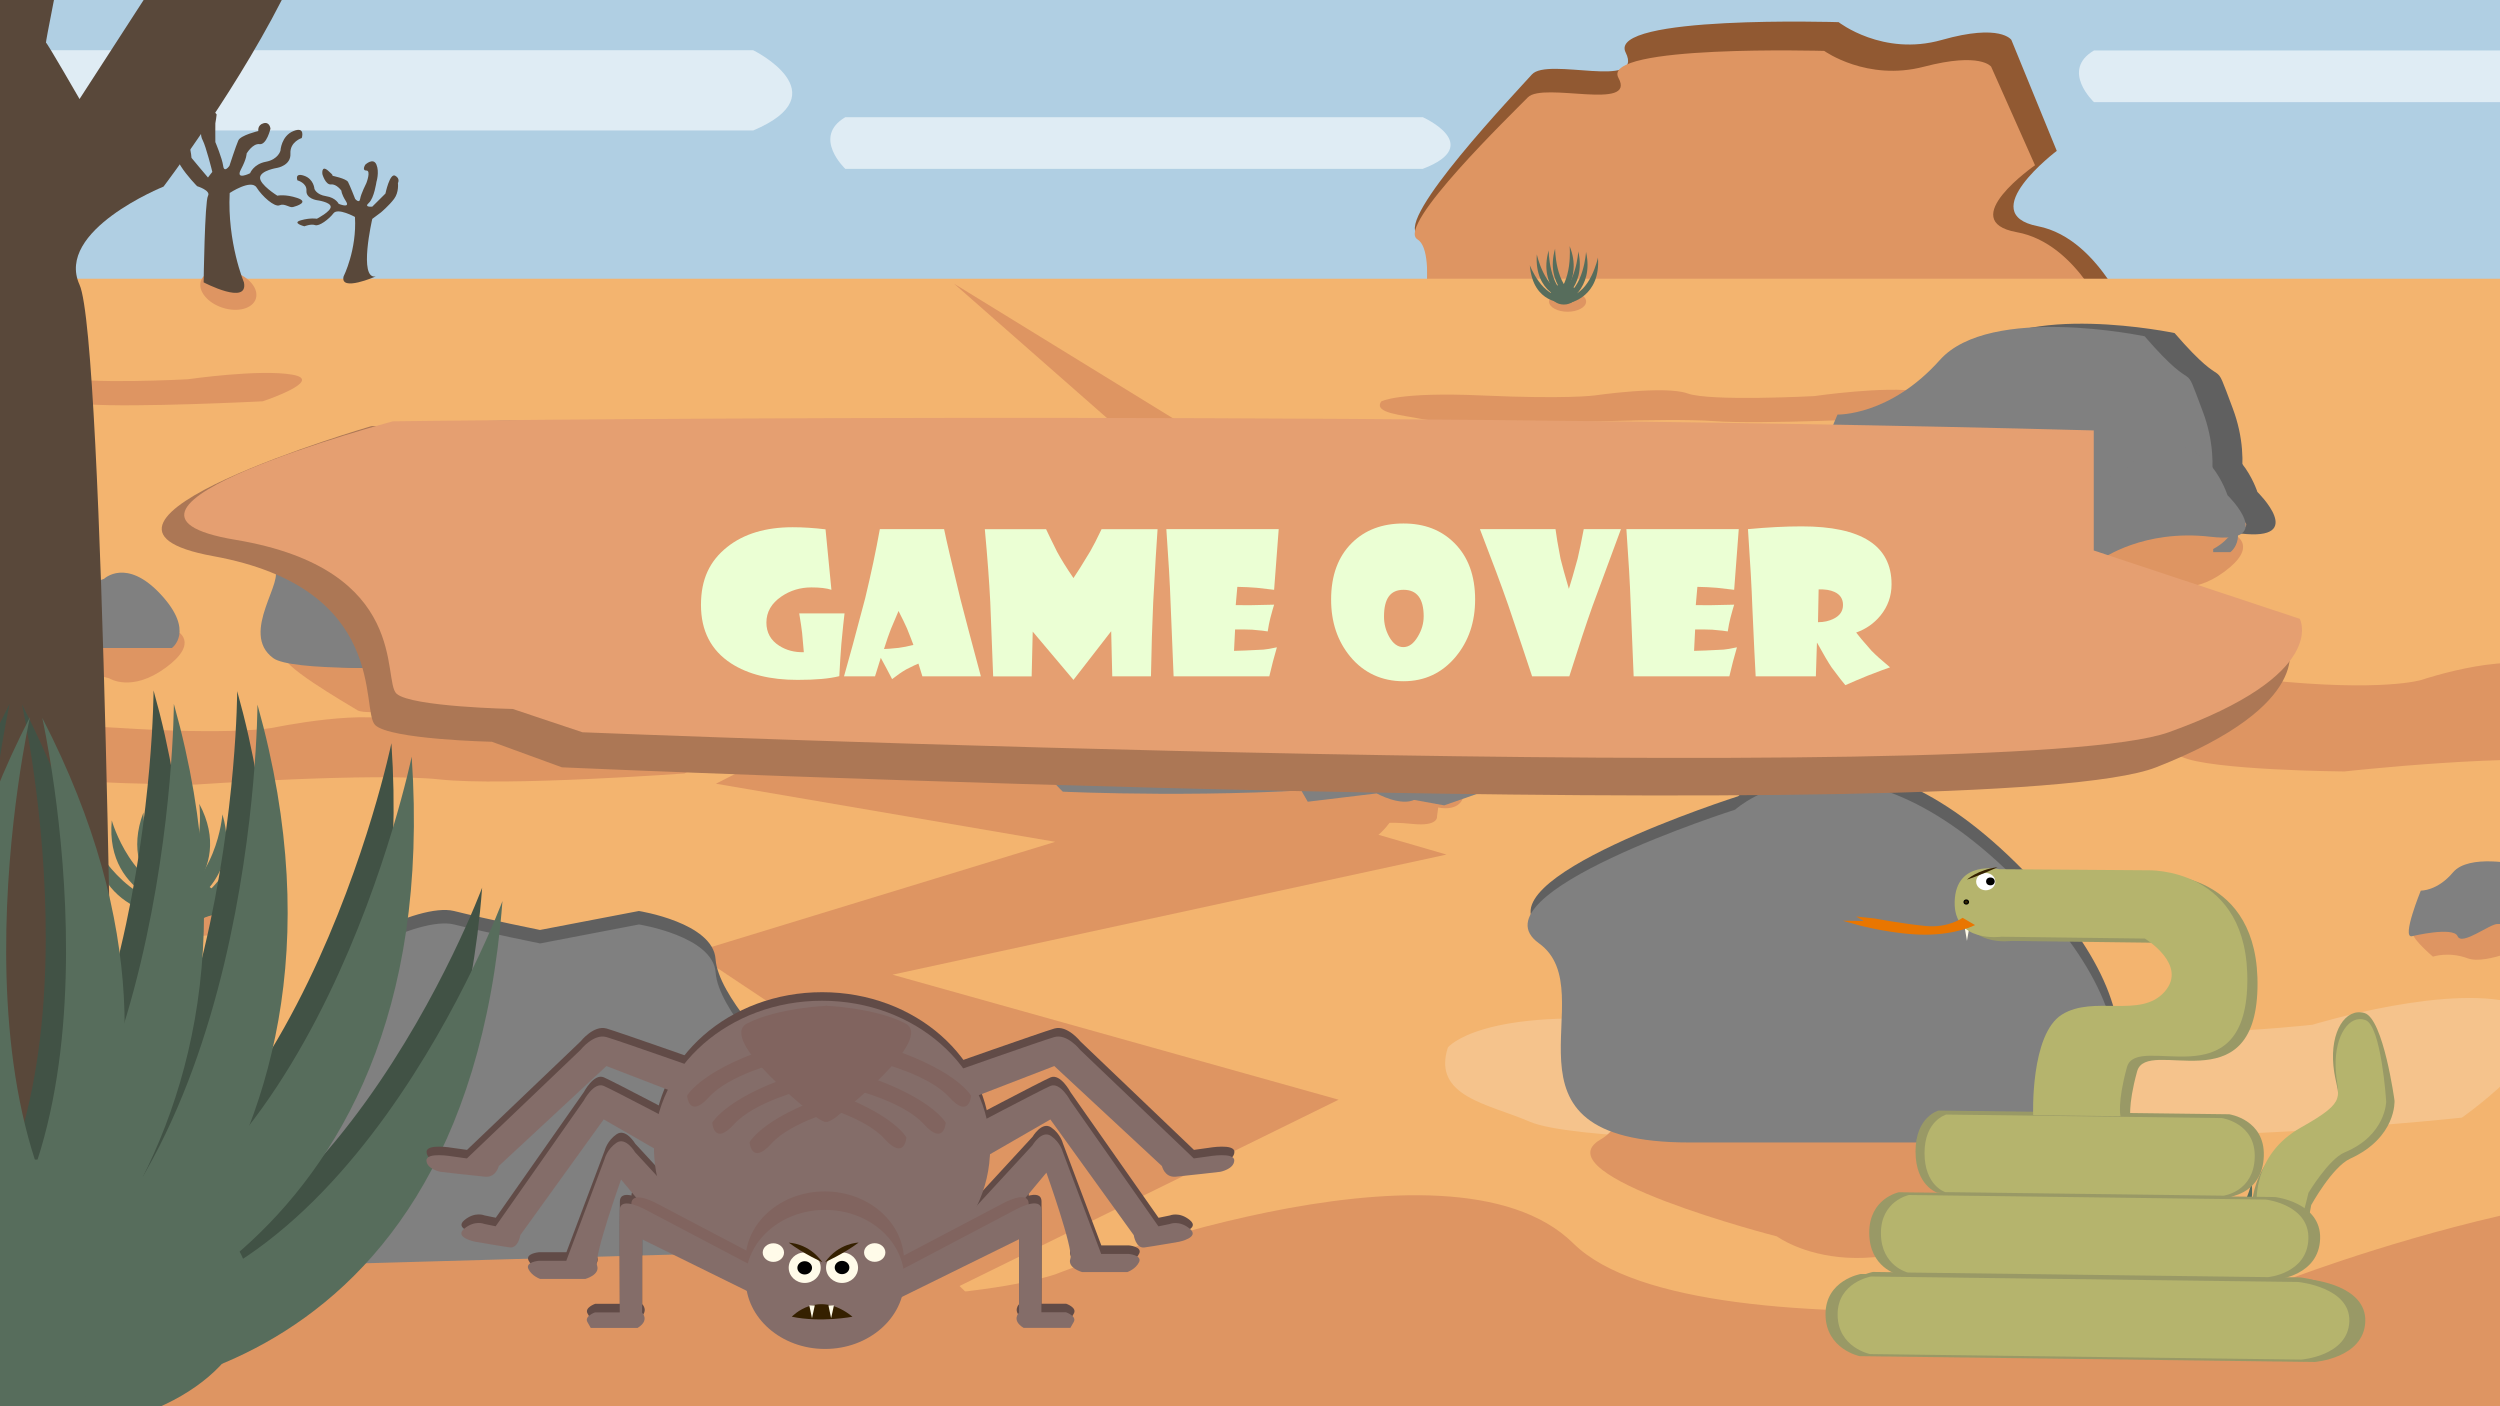 <?xml version="1.0" encoding="UTF-8"?><svg id="Layer_1" xmlns="http://www.w3.org/2000/svg" width="1920" height="1080" viewBox="0 0 1920 1080"><rect x="0" y="0" width="1920" height="1080" fill="#333333" stroke="none"/><defs><style>.cls-1{fill:#614b47;}.cls-1,.cls-2,.cls-3,.cls-4,.cls-5,.cls-6,.cls-7,.cls-8,.cls-9,.cls-10,.cls-11,.cls-12,.cls-13,.cls-14,.cls-15,.cls-16,.cls-17,.cls-18,.cls-19,.cls-20,.cls-21,.cls-22,.cls-23,.cls-24,.cls-25{stroke-width:0px;}.cls-2{fill:#de9562;}.cls-3{fill:#415245;}.cls-4{fill:#e97600;}.cls-5{fill:#606060;}.cls-6{fill:#ebffd4;}.cls-8{fill:#e59f71;}.cls-9{fill:#ac7755;}.cls-10{fill:#fffbe9;}.cls-11{fill:#576d5c;}.cls-12{fill:gray;}.cls-13{fill:#b0cfe3;}.cls-14{fill:#f3b46f;}.cls-15{fill:#fff;}.cls-16{fill:#59483a;}.cls-17{fill:#915932;}.cls-26{fill:#352600;stroke:#000;stroke-miterlimit:10;}.cls-18{fill:#996;}.cls-19{fill:#dfecf4;}.cls-20{fill:#404040;}.cls-21{fill:#846d69;}.cls-22{fill:#352000;}.cls-23{fill:#b5b46d;}.cls-24{fill:#81645f;}.cls-25{fill:#f5c38c;}</style></defs><rect class="cls-13" x="-42.76" y="-9.59" width="1996.45" height="235.04"/><path class="cls-17" d="m1088.77,279.81l550.37-26.81s-24.69-69.63-74.06-79.27c-49.37-9.64,14.52-57.86,14.52-57.86l-34.85-85.19s-8.18-12.86-53.47,0c-45.28,12.86-79.21-13.66-79.21-13.66,0,0-178.09-5.63-163.57,23.31,14.52,28.93-59.81,3.21-72.02,16.88-12.21,13.66-105.15,111.27-87.72,122.74,17.43,11.47,0,99.87,0,99.87Z"/><path class="cls-2" d="m1088.61,272.56l531.81-23.82s-23.85-61.85-71.56-70.42c-47.71-8.57,14.03-51.4,14.03-51.4l-33.68-75.68s-7.91-11.42-51.66,0c-43.75,11.42-76.54-12.14-76.54-12.14,0,0-172.08-5-158.05,20.7,14.03,25.7-57.79,2.86-69.59,14.99-11.8,12.14-101.6,98.85-84.76,109.04,16.84,10.19,0,88.72,0,88.72Z"/><rect class="cls-14" x="-42.76" y="214.06" width="1996.45" height="894.59"/><path class="cls-19" d="m-45.36,38.56h623.8s67.49,33.23,0,61.65H-45.36s-36.39-37.84,0-61.65Z"/><path class="cls-19" d="m649.19,90h443.51s47.99,21.38,0,39.67h-443.51s-25.88-24.35,0-39.67Z"/><path class="cls-19" d="m1608.15,38.77h443.51s47.99,21.38,0,39.67h-443.51s-25.88-24.35,0-39.67Z"/><path class="cls-2" d="m-98.16,1048.37s69.88-114.03,430.62-69.85c360.74,44.18,478.45,0,478.45,0,0,0,301.01-118.88,397.44-23.58,96.43,95.3,540.51,30.88,540.51,30.88,0,0,306.06-120.88,446.41-53.27,140.35,67.61-127.21,309.25-127.21,309.25,0,0-547.18,75.24-747.8,34.49-200.63-40.75-746.04,29.59-746.04,29.59,0,0-410.19-3.98-497.39-52.81-87.2-48.83-209.04-68.86-174.99-204.71Z"/><path class="cls-2" d="m-18.9,568.22s17.57-15.2,108.26-9.31c90.69,5.89,120.28,0,120.28,0,0,0,75.68-15.84,99.92-3.14s135.89,4.12,135.89,4.12c0,0,76.94-16.11,112.23-7.1,35.29,9.01-31.98,41.22-31.98,41.22,0,0-137.56,10.03-188,4.6-50.44-5.43-187.55,3.94-187.55,3.94,0,0-103.12-.53-125.04-7.04-21.92-6.51-52.55-9.18-43.99-27.28Z"/><path class="cls-25" d="m1111.98,804.44s25.12-31.78,154.8-19.46c129.68,12.31,172,0,172,0,0,0,108.21-33.13,142.88-6.57,34.67,26.56,194.31,8.6,194.31,8.6,0,0,110.03-33.68,160.48-14.84,50.46,18.84-45.73,86.17-45.73,86.17,0,0-196.71,20.96-268.83,9.61-72.12-11.35-268.19,8.25-268.19,8.25,0,0-147.46-1.11-178.81-14.72-31.35-13.61-75.15-19.19-62.91-57.04Z"/><path class="cls-2" d="m1631.26,537.15s17.57-24.51,108.26-15.01c90.69,9.5,120.28,0,120.28,0,0,0,75.68-25.55,99.92-5.07,24.24,20.48,135.89,6.64,135.89,6.64,0,0,76.94-25.98,112.23-11.45,35.29,14.53-31.98,66.46-31.98,66.46,0,0-137.56,16.17-188,7.41-50.44-8.76-187.55,6.36-187.55,6.36,0,0-103.12-.86-125.04-11.35-21.92-10.49-52.55-14.8-43.99-44Z"/><path class="cls-2" d="m307.71,797.79s32.23-4.89,33.76-10.76,26.16-1.46,31.68-3.51c5.51-2.06,27.99-8.91,27.99-8.91,0,0,7.48,5.6,5.49,16.75-2,11.15.1,1.8-9.51,16.53,0,0-34.21,16.75-48.87,11.32-14.67-5.43-26.71-1.29-26.71-1.29,0,0-22.1-18.68-13.81-20.13Z"/><path class="cls-12" d="m305.45,802.22s31.81-7.69,35.05,0c3.24,7.69,25.05-9.83,30.87-9.4s29.06,0,29.06,0c0,0,5.31-11.41,0-26.42-5.31-15.01-.46-2.62-14.03-19.28,0,0-37.32-8.35-49.44,6.08-12.12,14.43-24.72,14-24.72,14,0,0-15.03,36.74-6.79,35.03Z"/><path class="cls-2" d="m76.84,484.64h59.08s17.83,8.69-8.58,28.1-43.5,8.18-43.5,8.18c0,0-40.26-9.2-29.84-14.56s-9-21.72,22.85-21.72Z"/><path class="cls-12" d="m72.96,497.65h59.08s17.83-12.72-8.58-41.16c-26.41-28.44-43.5-11.97-43.5-11.97,0,0-40.26,13.47-29.84,21.33s-9,31.81,22.85,31.81Z"/><path class="cls-2" d="m1854.66,714.58s32.23-4.89,33.76-10.76c1.52-5.87,26.16-1.46,31.68-3.51,5.51-2.06,27.99-8.91,27.99-8.91,0,0,7.48,5.6,5.49,16.75-2,11.15.1,1.8-9.51,16.53,0,0-34.21,16.75-48.87,11.32-14.67-5.43-26.71-1.29-26.71-1.29,0,0-22.1-18.68-13.81-20.13Z"/><path class="cls-12" d="m1852.39,719.01s31.81-7.69,35.05,0c3.24,7.69,25.05-9.83,30.87-9.4s29.06,0,29.06,0c0,0,5.31-11.41,0-26.42-5.31-15.01-.46-2.62-14.03-19.28,0,0-37.32-8.35-49.44,6.08-12.12,14.43-24.72,14-24.72,14,0,0-15.03,36.74-6.79,35.03Z"/><path class="cls-2" d="m1657.73,411.04h59.08s17.83,8.69-8.58,28.1-43.5,8.18-43.5,8.18c0,0-40.26-9.2-29.84-14.56s-9-21.72,22.85-21.72Z"/><path class="cls-12" d="m1653.85,424.04h59.08s17.83-12.72-8.58-41.16c-26.41-28.44-43.5-11.97-43.5-11.97,0,0-40.26,13.47-29.84,21.33s-9,31.81,22.85,31.81Z"/><path class="cls-2" d="m1060.77,308.34s12.58-7.54,77.54-4.62c64.96,2.92,86.16,0,86.16,0,0,0,54.21-7.86,71.57-1.56,17.36,6.3,97.33,2.04,97.33,2.04,0,0,55.11-7.99,80.39-3.52s-22.91,20.45-22.91,20.45c0,0-98.53,4.97-134.66,2.28-36.13-2.69-134.34,1.96-134.34,1.96,0,0-73.87-.26-89.57-3.49-15.7-3.23-37.64-4.55-31.51-13.54Z"/><path class="cls-2" d="m-188.36,295.42s12.58-7.54,77.54-4.62c64.96,2.92,86.16,0,86.16,0,0,0,54.21-7.86,71.57-1.56,17.36,6.3,97.33,2.04,97.33,2.04,0,0,55.11-7.99,80.39-3.52,25.27,4.47-22.91,20.45-22.91,20.45,0,0-98.53,4.97-134.66,2.28-36.13-2.69-134.34,1.96-134.34,1.96,0,0-73.87-.26-89.57-3.49s-37.64-4.55-31.51-13.54Z"/><path class="cls-25" d="m1239.32,482.94s14.49-10.92,89.3-6.69c74.81,4.23,99.22,0,99.22,0,0,0,62.42-11.38,82.42-2.26,20,9.12,112.09,2.96,112.09,2.96,0,0,63.47-11.57,92.58-5.1,29.11,6.47-26.38,29.6-26.38,29.6,0,0-113.47,7.2-155.08,3.3s-154.71,2.83-154.71,2.83c0,0-85.06-.38-103.15-5.06s-43.35-6.59-36.29-19.6Z"/><polygon class="cls-2" points="736.92 987.64 1028.05 844.57 685.43 748.56 1110.92 656.31 793.77 564.07 1039.17 406.31 732.68 217.86 942.47 402.17 549.81 601.89 810.41 646.52 532.78 731.43 754.67 879.06 556.69 998.56 765.38 1145.41 897.37 1145.41 736.92 987.64"/><path class="cls-25" d="m246.96,395.48s14.49-15.71,89.3-9.62c74.81,6.09,99.22,0,99.22,0,0,0,62.42-16.38,82.42-3.25,20,13.13,112.09,4.25,112.09,4.25,0,0,63.47-16.65,92.58-7.34,29.11,9.32-26.38,42.61-26.38,42.61,0,0-113.47,10.37-155.08,4.75-41.61-5.61-154.71,4.08-154.71,4.08,0,0-85.06-.55-103.15-7.28-18.08-6.73-43.35-9.49-36.29-28.21Z"/><path class="cls-16" d="m263.87,212.3s10.25-20.29,8.74-45.69c0,0-13.16-7.26-16.5-2.81-3.34,4.45-11.01,10.23-14.1,9.09s-8.25.91-8.25.91c0,0-10.05-2.57-2.6-4.64s12.22-1.16,12.22-1.16c0,0,10.92-5.64,10.6-9.29s-10.64-4.96-10.64-4.96c0,0-8.41-1.24-7.98-7.27s-6.94-7.96-6.94-7.96c0,0-2.42-6.08,5.08-3.57s7.98,10.05,7.98,10.05c0,0,1.34,4.48,8.92,5.66,7.58,1.17,9.7,5.87,9.7,5.87,0,0,9.27,3.88,5.59-1.96s-3.46-8.09-3.46-8.09c0,0-3.67-5.31-7.98-4.83s-6.65-7.89-6.65-7.89c0,0-.98-7.21,4.26-2.79,5.24,4.42,3.19,3.98,3.19,3.98,0,0,10.81,2.14,12.24,4.78s5.47,13.01,5.47,13.01c0,0,3.23,3.9,3.84,0,.61-3.9,4.79-12.15,4.79-12.15,0,0,3.74-9.65,0-9.63s-.8-4.53-.8-4.53c0,0,6.11-5.72,8.52,0,2.41,5.72,0,13.29,0,13.29,0,0-1.75,12.52-5.85,16.12-4.11,3.6,2.66,2.85,2.66,2.85l10.11-10.05s3.32-15.97,7.45-13.71,2.13,5.65,2.13,5.65c0,0,.94,6.98-2.93,12.15s-10.11,10.4-10.11,10.4l-6.65,4.97s-10.81,46.71,2.66,44.21c0,0-27.61,12.1-24.71,0Z"/><ellipse class="cls-2" cx="1682.94" cy="967.06" rx="28.29" ry="13.71"/><path class="cls-11" d="m1678.94,964.36s-47.13-8.1-42.97-60.56c0,0,11.31,47.28,44.45,51.85l-1.48,8.71Z"/><path class="cls-11" d="m1677.58,968.7s-47.63,2.15-52.27-50.26c0,0,18.97,44,52.27,41.39v8.87Z"/><path class="cls-11" d="m1681.67,969.7s-43.65-21.76-27.6-71.18c0,0,.08,48.99,31.02,63.21l-3.42,7.98Z"/><path class="cls-11" d="m1686.5,968.77s47.12-8.24,42.83-60.69c0,0-11.2,47.31-44.33,51.98l1.5,8.71Z"/><path class="cls-11" d="m1679.02,969.19s44.93-18.09,32.09-68.71c0,0-3.22,48.86-34.99,60.47l2.9,8.24Z"/><path class="cls-11" d="m1667.22,968.47s44.93-18.09,32.09-68.71c0,0-3.22,48.86-34.99,60.47l2.9,8.24Z"/><path class="cls-11" d="m1666.56,967.32s40.9-27.81,19.5-74.56c0,0,5.35,48.62-23.78,67.13l4.28,7.42Z"/><path class="cls-11" d="m1691.49,967.31s-43.65-21.76-27.6-71.18c0,0,.08,48.99,31.02,63.21l-3.42,7.98Z"/><ellipse class="cls-11" cx="1677.26" cy="957.37" rx="19.92" ry="13.76"/><ellipse class="cls-2" cx="1203.91" cy="231.57" rx="14.23" ry="7.85"/><path class="cls-11" d="m1201.89,230.02s-23.7-4.64-21.61-34.69c0,0,5.69,27.08,22.35,29.7l-.74,4.99Z"/><path class="cls-11" d="m1201.21,232.51s-23.95,1.23-26.29-28.79c0,0,9.54,25.2,26.29,23.7v5.08Z"/><path class="cls-11" d="m1203.27,233.08s-21.95-12.46-13.88-40.77c0,0,.04,28.06,15.6,36.2l-1.72,4.57Z"/><path class="cls-11" d="m1205.7,232.55s23.69-4.72,21.54-34.76c0,0-5.63,27.1-22.29,29.77l.75,4.99Z"/><path class="cls-11" d="m1201.93,232.79s22.6-10.36,16.14-39.35c0,0-1.62,27.98-17.6,34.64l1.46,4.72Z"/><path class="cls-11" d="m1196,232.38s22.6-10.36,16.14-39.35c0,0-1.62,27.98-17.6,34.64l1.46,4.72Z"/><path class="cls-11" d="m1195.67,231.72s20.57-15.93,9.81-42.7c0,0,2.69,27.84-11.96,38.45l2.15,4.25Z"/><path class="cls-11" d="m1208.2,231.71s-21.95-12.46-13.88-40.77c0,0,.04,28.06,15.6,36.2l-1.72,4.57Z"/><ellipse class="cls-11" cx="1201.05" cy="226.02" rx="10.02" ry="7.88"/><ellipse class="cls-2" cx="819.26" cy="401.38" rx="19.15" ry="9.93"/><path class="cls-11" d="m816.55,399.42s-31.9-5.86-29.09-43.83c0,0,7.66,34.22,30.08,37.53l-1,6.31Z"/><path class="cls-11" d="m815.63,402.56s-32.24,1.56-35.38-36.38c0,0,12.84,31.85,35.38,29.96v6.42Z"/><path class="cls-11" d="m818.4,403.29s-29.54-15.75-18.68-51.52c0,0,.05,35.46,20.99,45.75l-2.32,5.77Z"/><path class="cls-11" d="m821.67,402.61s31.89-5.96,28.99-43.93c0,0-7.58,34.24-30,37.63l1.01,6.3Z"/><path class="cls-11" d="m816.6,402.91s30.41-13.1,21.72-49.73c0,0-2.18,35.36-23.68,43.77l1.96,5.96Z"/><path class="cls-11" d="m808.62,402.39s30.41-13.1,21.72-49.73c0,0-2.18,35.36-23.68,43.77l1.96,5.96Z"/><path class="cls-11" d="m808.17,401.56s27.68-20.13,13.2-53.96c0,0,3.62,35.19-16.1,48.59l2.9,5.37Z"/><path class="cls-11" d="m825.05,401.56s-29.54-15.75-18.68-51.52c0,0,.05,35.46,20.99,45.75l-2.32,5.77Z"/><ellipse class="cls-11" cx="815.42" cy="394.36" rx="13.48" ry="9.96"/><ellipse class="cls-2" cx="175.37" cy="222.63" rx="14.41" ry="22.17" transform="translate(-90.45 320.9) rotate(-72.06)"/><ellipse class="cls-2" cx="148.87" cy="703.15" rx="37.95" ry="15.84"/><path class="cls-11" d="m143.5,700.03s-63.23-9.35-57.65-69.94c0,0,15.17,54.6,59.63,59.88l-1.98,10.06Z"/><path class="cls-11" d="m141.68,705.03s-63.9,2.49-70.12-58.04c0,0,25.45,50.82,70.12,47.8v10.25Z"/><path class="cls-11" d="m147.17,706.2s-58.55-25.13-37.02-82.2c0,0,.1,56.58,41.61,72.99l-4.59,9.21Z"/><path class="cls-11" d="m153.65,705.11s63.2-9.52,57.45-70.09c0,0-15.02,54.64-59.46,60.03l2.01,10.06Z"/><path class="cls-11" d="m143.61,705.6s60.27-20.89,43.04-79.35c0,0-4.32,56.42-46.94,69.84l3.89,9.51Z"/><path class="cls-11" d="m127.79,704.77s60.27-20.89,43.04-79.35c0,0-4.32,56.42-46.94,69.84l3.89,9.51Z"/><path class="cls-11" d="m126.9,703.45s54.86-32.12,26.16-86.1c0,0,7.17,56.14-31.9,77.52l5.74,8.57Z"/><path class="cls-11" d="m160.34,703.43s-58.55-25.13-37.02-82.2c0,0,.1,56.58,41.61,72.99l-4.59,9.21Z"/><ellipse class="cls-11" cx="141.25" cy="691.95" rx="26.72" ry="15.89"/><path class="cls-16" d="m187.34,216.85s-12.84-30.47-10.94-68.63c0,0,16.48-10.91,20.66-4.22s13.78,15.37,17.66,13.65c3.88-1.72,7.45,2.09,10.33,1.36s12.58-3.86,3.25-6.97c-9.33-3.11-15.3-1.75-15.3-1.75,0,0-13.68-8.47-13.28-13.95s13.33-7.45,13.33-7.45c0,0,10.53-1.86,10-10.93-.53-9.07,8.7-11.96,8.7-11.96,0,0,3.03-9.14-6.36-5.36-9.4,3.78-10,15.09-10,15.09,0,0-1.68,6.73-11.18,8.5-9.5,1.76-12.15,8.82-12.15,8.82,0,0-11.61,5.83-7-2.95,4.61-8.77,4.33-12.15,4.33-12.15,0,0,4.6-7.97,10-7.26s8.33-11.85,8.33-11.85c0,0-.5-5.52-5.33-4.18s-4,5.97-4,5.97c0,0-13.54,3.21-15.33,7.19-1.79,3.98-6.86,19.55-6.86,19.55,0,0-4.05,5.85-4.81,0-.76-5.85-6-18.24-6-18.24,0,0-.1-14.5,0-14.46s1.05-6.7,1-6.8-9.46-12.26-10.66,0c-1.2,12.26-2.38,15.51,0,19.96s7.43,24.24,7.33,24.22-3.33,4.28-3.33,4.28c0,0-12.75-15.04-12.66-15.1s-1.45-18.13-9.33-20.59c-7.88-2.46-7.36,3.17-2.67,8.49,4.7,5.32-1.17,10.49,3.67,18.24,4.84,7.75,12.66,15.62,12.66,15.62,0,0,10.79,3.32,8.33,7.46s-3.36,66.39-3.33,66.4,34.58,18.17,30.94,0Z"/><path class="cls-16" d="m-152.55,889.68S-53.2,581.79-67.85,196.16c0,0-127.51-110.2-159.9-42.69-32.39,67.51-106.67,155.34-136.69,137.94-30.02-17.4-57.66,21.12-79.95,13.74-22.29-7.37-97.38-39-25.17-70.42,72.21-31.42,118.43-17.67,118.43-17.67,0,0,105.84-85.63,102.75-141.01C-251.48,20.67-351.54.79-351.54.79c0,0-81.5-18.8-77.37-110.42,4.13-91.62-67.3-120.83-67.3-120.83,0,0-23.48-92.33,49.25-54.14,72.73,38.19,77.37,152.5,77.37,152.5,0,0,12.98,68.05,86.49,85.87,73.51,17.82,94.04,89.13,94.04,89.13,0,0,89.85,58.89,54.16-29.78-35.69-88.67-33.53-122.74-33.53-122.74,0,0-35.59-80.58-77.37-73.34-41.78,7.25-64.47-119.72-64.47-119.72,0,0,3.88-55.81,41.26-42.28,37.38,13.53,30.95,60.36,30.95,60.36,0,0,104.81,32.43,118.63,72.62C-105.61-171.79-66.38-14.47-66.38-14.47c0,0,31.33,59.12,37.21,0,5.88-59.12,46.42-184.35,46.42-184.35,0,0,.79-146.52,0-146.14s-8.15-67.67-7.74-68.73,73.23-123.91,82.53,0c9.29,123.91,18.45,156.73,0,201.71-18.45,44.98-57.48,244.98-56.74,244.73s25.79,43.3,25.79,43.3c0,0,98.63-152.02,98-152.59-.63-.58,11.21-183.16,72.21-208.07,61-24.9,56.98,32.04,20.63,85.78-36.35,53.74,9.08,106-28.37,184.35-37.45,78.35-98,157.81-98,157.81,0,0-83.5,33.59-64.47,75.38,19.02,41.79,26.03,670.92,25.79,670.97s-267.6,183.62-239.43,0Z"/><path class="cls-5" d="m247.55,960.78l357.08-10.09s31.94,10.09,44.46,0l12.52-10.09s22.79-1.12,22.79-12.33-20.89-33.62-20.89-33.62c0,0,5.7,2.34,20.89-27.97,15.19-30.31-87.11-56.09-87.11-56.09,0,0-45.84-45.95-47.74-73.97s-58.88-36.98-58.88-36.98l-75.97,14.57s-39.02-7.85-66.05-14.57c-27.02-6.72-103,31.79-101.1,59.04,1.9,27.25-60.78,97.86-60.78,97.86,0,0,32.29,105.35,60.78,104.23Z"/><path class="cls-2" d="m612.73,884.85l-306.17,37.84s-29.18-2.01-38.33,4.1l-9.15,6.11s-19.47,2.65-17.64,8.15c1.83,5.5,23.49,14.59,23.49,14.59,0,0-5.29-.63-13.45,15.66-8.16,16.29,84.24,19.52,84.24,19.52,0,0,47.01,18.34,53.22,31.93,6.21,13.59,56.79,12.74,56.79,12.74l63.12-14.15s34.92.26,59.31,1.07c24.39.81,83.6-25.1,77.52-38.31-6.08-13.21,36.43-53.66,36.43-53.66,0,0-45.02-48.76-69.39-45.59Z"/><path class="cls-12" d="m247.62,971.13l357.08-10.09s31.94,10.09,44.46,0l12.52-10.09s22.79-1.12,22.79-12.33-20.89-33.62-20.89-33.62c0,0,5.7,2.34,20.89-27.97,15.19-30.31-87.11-56.09-87.11-56.09,0,0-45.84-45.95-47.74-73.97-1.9-28.02-58.88-36.98-58.88-36.98l-75.97,14.57s-39.02-7.85-66.05-14.57c-27.02-6.72-103,31.79-101.1,59.04,1.9,27.25-60.78,97.86-60.78,97.86,0,0,32.29,105.35,60.78,104.23Z"/><path class="cls-2" d="m220.54,470.11c26.71-9.44,328.57,1.38,338.49,9.08,9.92,7.69-15.18,23.57-45.55,26.83-30.37,3.26,8.93,19.59,8.93,19.59l-21.43,28.84s-5.03,4.35-32.88,0-48.72,4.62-48.72,4.62c0,0-109.53,1.9-100.6-7.89s-36.79-1.09-44.29-5.71c-7.51-4.62-64.67-37.66-53.95-41.55,10.72-3.88-26.71-24.36,0-33.81Z"/><path class="cls-5" d="m220.31,505.47c26.71,19.33,328.5-2.83,338.41-18.57,9.92-15.74-15.18-48.23-45.54-54.91-30.36-6.68,8.93-40.08,8.93-40.08l-21.43-59s-5.03-8.91-32.88,0c-27.84,8.91-48.7-9.46-48.7-9.46,0,0-109.5-3.9-100.57,16.14,8.93,20.04-36.78,2.23-44.28,11.69s-64.65,77.07-53.94,85.01-26.71,49.85,0,69.18Z"/><path class="cls-12" d="m209.94,505.5c26.71,19.33,328.5-2.83,338.41-18.57,9.92-15.74-15.18-48.23-45.54-54.91-30.36-6.68,8.93-40.08,8.93-40.08l-21.43-59s-5.03-8.91-32.88,0-48.7-9.46-48.7-9.46c0,0-109.5-3.9-100.57,16.14,8.93,20.04-36.78,2.23-44.28,11.69-7.51,9.46-64.65,77.07-53.94,85.01,10.71,7.94-26.71,49.85,0,69.18Z"/><path class="cls-2" d="m1332.97,764.16h268.37s81.01,44.4-38.98,143.64c-119.99,99.24-197.63,41.79-197.63,41.79,0,0-182.87-47.01-135.55-74.43,47.32-27.42-40.91-110.99,103.79-110.99Z"/><path class="cls-5" d="m1299.58,867.12h298.39s90.07-61.2-43.34-198c-133.41-136.8-219.74-57.6-219.74-57.6,0,0-203.33,64.8-150.71,102.6,52.62,37.8-45.48,153,115.4,153Z"/><path class="cls-12" d="m1297.28,877.42h298.39s90.07-61.2-43.34-198c-133.41-136.8-219.74-57.6-219.74-57.6,0,0-203.33,64.8-150.71,102.6,52.62,37.8-45.48,153,115.4,153Z"/><path class="cls-20" d="m1036.38,596.47l72.45,13.12,37.51-13.12v-59.36s-19.4-20.66-23.02-39.03c-3.62-18.37-19.92-12.46-19.92-12.46l-.96-10.22s1.56-12.08-19.57-8.8c-21.13,3.28-29.83-.56-29.83-.56,0,0-29.17,33.51-27.44,51.8,1.73,18.29-.07,78.9-.07,78.9,0,0-9.67,3.67,10.86-.27Z"/><path class="cls-5" d="m1044.92,594.8v-56.68l27.74-32.29s4.03-26.31-17.65-53.57c-21.69-27.26-213.53,0-213.53,0l-9.38,11s-13.62.96-15.63,7.17c-2.02,6.22,2.02,58.83-21.69,72.7s21.18,55.96,21.18,55.96c0,0,122.05,5.74,228.96-4.3Z"/><path class="cls-5" d="m1056.99,600.41s18.72,10.49,29.58,4.59l10.87-5.9s-1.81-18.9,0-28.47c1.81-9.57-16.8-15.59-17.15-38.16s-82.82,0-82.82,0l-12.32,1.04s7.03,25.49,18.91,31.11-8.64,27.27-8.64,27.27l8.64,14.92,52.94-6.39Z"/><path class="cls-2" d="m1039.35,546.58l70.5-8.71,36.5,8.71v39.39s-18.88,13.71-22.4,25.9c-3.52,12.19-19.39,8.27-19.39,8.27l-.93,6.78s1.52,8.02-19.04,5.84c-20.56-2.18-29.03.37-29.03.37,0,0-28.39-22.24-26.7-34.38,1.68-12.14-.07-52.36-.07-52.36,0,0-9.41-2.43,10.57.18Z"/><path class="cls-2" d="m1047.65,547.69v37.62l26.99,21.43s3.93,17.46-17.18,35.55c-21.1,18.09-207.78,0-207.78,0l-9.12-7.3s-13.25-.63-15.21-4.76c-1.96-4.13,1.96-39.04-21.1-48.25-23.06-9.21,20.61-37.14,20.61-37.14,0,0,118.76-3.81,222.79,2.86Z"/><path class="cls-2" d="m1059.4,543.97s18.21-6.96,28.79-3.05l10.57,3.92s-1.76,12.54,0,18.9c1.76,6.35-16.35,10.35-16.69,25.33-.35,14.98-80.59,0-80.59,0l-11.99-.69s6.84-16.92,18.4-20.65c11.56-3.73-8.41-18.09-8.41-18.09l8.41-9.9,51.51,4.24Z"/><path class="cls-12" d="m1036.69,605.4l72.45,13.12,37.51-13.12v-59.36s-19.4-20.66-23.02-39.03-19.92-12.46-19.92-12.46l-.96-10.22s1.56-12.08-19.57-8.8c-21.13,3.28-29.83-.56-29.83-.56,0,0-29.17,33.51-27.44,51.8s-.07,78.9-.07,78.9c0,0-9.67,3.67,10.86-.27Z"/><path class="cls-12" d="m1045.22,603.72v-56.68l27.74-32.29s4.03-26.31-17.65-53.57c-21.69-27.26-213.53,0-213.53,0l-9.38,11s-13.62.96-15.63,7.17c-2.02,6.22,2.02,58.83-21.69,72.7-23.7,13.87,21.18,55.96,21.18,55.96,0,0,122.05,5.74,228.96-4.3Z"/><path class="cls-12" d="m1057.29,609.33s18.72,10.49,29.58,4.59l10.87-5.9s-1.81-18.9,0-28.47-16.8-15.59-17.15-38.16c-.36-22.57-82.82,0-82.82,0l-12.32,1.04s7.03,25.49,18.91,31.11c11.88,5.62-8.64,27.27-8.64,27.27l8.64,14.92,52.94-6.39Z"/><path class="cls-5" d="m1412.62,420.73s101.19-23.02,111.49,0c10.3,23.02,79.67-29.41,98.17-28.13,18.5,1.28,92.43-.02,92.43-.02,0,0,16.89-34.15,0-79.08-16.89-44.93-1.47-7.85-44.64-57.71,0,0-118.71-24.99-157.25,18.19-38.54,43.18-78.62,41.91-78.62,41.91,0,0-47.79,109.97-21.58,104.85Z"/><path class="cls-5" d="m1637.02,427.01s31.88-23.31,83.7-17.27c51.81,6.04,12.95-31.95,12.95-31.95,0,0-14.95-46.63-50.82-35.4-35.87,11.23-25.41,18.49-25.41,18.49,0,0-38.81,3.08-52.54,22.95-13.72,19.87-27.67,19.01-27.67,25.91s59.78,17.27,59.78,17.27Z"/><path class="cls-2" d="m1391.22,394.61s100.85,9.69,111.11,0c10.27-9.69,79.41,12.38,97.84,11.84,18.44-.54,92.12,0,92.12,0,0,0,16.83,14.37,0,33.29-16.83,18.91-1.47,3.3-44.49,24.29,0,0-118.31,10.52-156.72-7.66-38.41-18.18-78.36-17.64-78.36-17.64,0,0-47.63-46.29-21.51-44.13Z"/><path class="cls-2" d="m1614.87,391.96s31.78,9.81,83.42,7.27c51.64-2.54,12.91,13.45,12.91,13.45,0,0-14.9,19.63-50.65,14.9-35.75-4.72-25.32-7.78-25.32-7.78,0,0-38.68-1.3-52.36-9.66-13.68-8.36-27.58-8-27.58-10.91s59.58-7.27,59.58-7.27Z"/><path class="cls-12" d="m1389.63,423.22s101.19-23.02,111.49,0c10.3,23.02,79.67-29.41,98.17-28.13s92.43-.02,92.43-.02c0,0,16.89-34.15,0-79.08-16.89-44.93-1.47-7.85-44.64-57.71,0,0-118.71-24.99-157.25,18.19s-78.62,41.91-78.62,41.91c0,0-47.79,109.97-21.58,104.85Z"/><path class="cls-12" d="m1614.04,429.5s31.88-23.31,83.7-17.27c51.81,6.04,12.95-31.95,12.95-31.95,0,0-14.95-46.63-50.82-35.4-35.87,11.23-25.41,18.49-25.41,18.49,0,0-38.81,3.08-52.54,22.95-13.72,19.87-27.67,19.01-27.67,25.91s59.78,17.27,59.78,17.27Z"/><path class="cls-3" d="m4.77,1029.15s-308.3-61.35-281.08-458.88c0,0,73.99,358.23,290.73,392.86l-9.65,66.02Z"/><path class="cls-3" d="m22.65,1069.64s-285.5-164.88-180.5-539.36c0,0,.49,371.22,202.89,478.92l-22.39,60.43Z"/><path class="cls-3" d="m86.87,1069.11s-285.5-164.88-180.5-539.36c0,0,.49,371.22,202.89,478.92l-22.39,60.43Z"/><ellipse class="cls-3" cx="14.08" cy="984.47" rx="163.03" ry="104.27"/><path class="cls-3" d="m53.3,1045.67s-211.4-184.45-45.88-505.21c0,0-74.46,331.59,77.25,454.16l-31.38,51.05Z"/><path class="cls-3" d="m19.52,1029.66s308.3-61.35,281.08-458.88c0,0-73.99,358.23-290.73,392.86l9.65,66.02Z"/><path class="cls-3" d="m28.41,1062.51s311.56,16.32,341.88-380.82c0,0-124.07,333.41-341.88,313.6v67.23Z"/><path class="cls-3" d="m1.65,1070.15s285.5-164.88,180.5-539.36c0,0-.49,371.22-202.89,478.92l22.39,60.43Z"/><path class="cls-3" d="m-62.57,1069.61s285.5-164.88,180.5-539.36c0,0-.49,371.22-202.89,478.92l22.39,60.43Z"/><path class="cls-3" d="m-29.01,1046.17s211.4-184.45,45.88-505.21c0,0,74.46,331.59-77.25,454.16l31.38,51.05Z"/><path class="cls-11" d="m20.35,1039.49s-308.3-61.35-281.08-458.88c0,0,73.99,358.23,290.73,392.86l-9.65,66.02Z"/><path class="cls-11" d="m11.46,1072.34s-311.56,16.32-341.88-380.82c0,0,124.07,333.41,341.88,313.6v67.23Z"/><path class="cls-11" d="m38.23,1079.98s-285.5-164.88-180.5-539.36c0,0,.49,371.22,202.89,478.92l-22.39,60.43Z"/><path class="cls-11" d="m102.45,1079.44s-285.5-164.88-180.5-539.36c0,0,.49,371.22,202.89,478.92l-22.39,60.43Z"/><ellipse class="cls-11" cx="29.66" cy="994.81" rx="163.03" ry="104.27"/><path class="cls-11" d="m68.88,1056s-211.4-184.45-45.88-505.21c0,0-74.46,331.59,77.25,454.16l-31.38,51.05Z"/><path class="cls-11" d="m35.1,1039.99s308.3-61.35,281.08-458.88c0,0-73.99,358.23-290.73,392.86l9.65,66.02Z"/><path class="cls-11" d="m44,1072.85s311.56,16.32,341.88-380.82c0,0-124.07,333.41-341.88,313.6v67.23Z"/><path class="cls-11" d="m17.23,1080.49s285.5-164.88,180.5-539.36c0,0-.49,371.22-202.89,478.92l22.39,60.43Z"/><path class="cls-11" d="m-46.99,1079.95s285.5-164.88,180.5-539.36c0,0-.49,371.22-202.89,478.92l22.39,60.43Z"/><path class="cls-11" d="m-13.43,1056.51s211.4-184.45,45.88-505.21c0,0,74.46,331.59-77.25,454.16l31.38,51.05Z"/><path class="cls-9" d="m1598,334.92v101.16l159.03,57.62s23.13,46.95-101.2,95.61c-124.33,48.66-1224.28,0-1224.28,0l-53.76-19.63s-78.07-1.71-89.64-12.8c-11.57-11.1,11.57-105-124.33-129.75-135.9-24.76,121.44-99.88,121.44-99.88,0,0,699.74-10.24,1312.74,7.68Z"/><path class="cls-8" d="m1608,330.57v92.18l158.25,52.51s23.02,42.78-100.7,87.12c-123.72,44.34-1218.25,0-1218.25,0l-53.49-17.89s-77.69-1.56-89.19-11.67c-11.51-10.11,11.51-95.68-123.72-118.24-135.23-22.56,120.84-91.01,120.84-91.01,0,0,696.29-9.33,1306.26,7Z"/><path class="cls-6" d="m648.61,471.08c-.55,4.17-1.37,12.04-2.46,23.62-.55,6.92-1.07,15.11-1.56,24.58-7.34,1.91-18.04,2.87-32.1,2.87-20.91,0-37.91-4.22-50.99-12.66-15.44-10.06-23.15-25.02-23.15-44.89s6.76-33.9,20.28-44.6c12.7-10.06,29.42-15.09,50.17-15.09,7.83,0,16.23.54,25.21,1.62l4.52,46.44c-3.61-1.23-8.76-1.84-15.44-1.84-8.49,0-16.15,2.33-22.99,6.99-7.66,5.25-11.5,11.92-11.5,20.02,0,7.65,3.26,13.57,9.77,17.74,5.47,3.53,11.8,5.2,18.97,5l-1.31-14.79c-.33-3.04-1.07-8.05-2.22-15.01h34.81Z"/><path class="cls-6" d="m753.3,519.43h-44.91l-3.04-9.79c-1.26.44-4.41,1.94-9.44,4.49-3.23,1.87-6.81,4.34-10.76,7.43l-4.68-8.91c-.93-1.77-2.27-4.24-4.02-7.43l-4.43,14.2h-23.81c3.5-12.12,8.92-32.11,16.26-59.98,4.49-18.64,8.24-36.33,11.25-53.06h49.35c1.53,7.7,5.72,25.64,12.56,53.8,3.78,14.72,9,34.47,15.68,59.25Zm-51.81-24.14c-.93-2.6-2.57-6.82-4.93-12.66-1.42-3.24-3.59-7.7-6.49-13.39-1.26,2.85-3.23,7.51-5.91,13.98-1.48,3.73-3.23,8.81-5.25,15.23,1.64,0,5.36-.29,11.17-.88,3.5-.44,7.31-1.2,11.41-2.28Z"/><path class="cls-6" d="m889.02,406.39c-.77,10.3-1.89,29.1-3.37,56.38-.77,16.78-1.34,35.67-1.72,56.67h-29.72l-.82-34.66-28.98,37.39-31.28-37.09-.82,34.37h-29.56c-.38-11.24-1.12-30.22-2.22-56.96-.77-15.41-2.16-34.1-4.19-56.08h47.05c1.64,3.58,4.46,9.37,8.46,17.37,3.07,5.69,7.25,12.41,12.56,20.17,2.35-3.34,6.68-10.23,12.97-20.68,2.24-3.88,5.12-9.49,8.62-16.85h43.03Z"/><path class="cls-6" d="m982.05,406.39l-3.53,46.59c-2.03-.29-6.4-.81-13.14-1.54-4.6-.39-9.63-.64-15.11-.74l-1.23,14.06c6.02.15,15.85.03,29.48-.37-.6,1.82-1.56,5.2-2.87,10.16-.77,2.99-1.45,6.45-2.05,10.38-1.59-.34-5.56-.78-11.91-1.33-2.96-.15-7.34-.2-13.14-.15l-.82,16.41c4.11-.05,11.66-.37,22.66-.96,2.08-.15,5.5-.74,10.26-1.77-.44,1.52-1.45,5.18-3.04,10.97-.77,2.99-1.7,6.77-2.79,11.33h-73.49l-2.38-57.7c-.44-13.2-1.51-31.65-3.2-55.34h86.3Z"/><path class="cls-6" d="m1132.89,460.48c0,17.32-4.98,31.97-14.94,43.94-10.46,12.51-23.84,18.77-40.15,18.77s-30.41-6.3-40.81-18.92c-9.8-11.87-14.7-26.47-14.7-43.79,0-18.5,5.34-33.02,16.01-43.57,10.07-9.91,23.24-14.87,39.5-14.87s29.01,4.98,39.08,14.94c10.67,10.6,16.01,25.1,16.01,43.5Zm-39.5,12.95c0-13.64-5.15-20.46-15.44-20.46s-15.03,6.87-15.03,20.61c0,5.5,1.31,10.62,3.94,15.38,2.96,5.35,6.6,8.02,10.92,8.02s7.94-2.72,11.17-8.17c2.96-4.96,4.43-10.08,4.43-15.38Z"/><path class="cls-6" d="m1244.89,406.39c-4.54,12.07-11.82,31.77-21.84,59.1-4.6,12.86-10.54,30.84-17.82,53.95h-28.57c-3.67-11.19-9.8-29.46-18.39-54.83-4.87-14.03-12.1-33.44-21.68-58.21h58.05c.55,4.66,1.83,12.24,3.86,22.74,1.37,5.59,3.5,13.3,6.4,23.11,1.53-4.76,3.78-12.51,6.73-23.26,1.37-5.79,2.93-13.32,4.68-22.59h28.57Z"/><path class="cls-6" d="m1335.37,406.39l-3.53,46.59c-2.03-.29-6.4-.81-13.14-1.54-4.6-.39-9.63-.64-15.11-.74l-1.23,14.06c6.02.15,15.85.03,29.48-.37-.6,1.82-1.56,5.2-2.87,10.16-.77,2.99-1.45,6.45-2.05,10.38-1.59-.34-5.56-.78-11.91-1.33-2.96-.15-7.34-.2-13.14-.15l-.82,16.41c4.11-.05,11.66-.37,22.66-.96,2.08-.15,5.5-.74,10.26-1.77-.44,1.52-1.45,5.18-3.04,10.97-.77,2.99-1.7,6.77-2.79,11.33h-73.49l-2.38-57.7c-.44-13.2-1.51-31.65-3.2-55.34h86.3Z"/><path class="cls-6" d="m1452.71,448.7c0,9.03-2.82,17.03-8.46,23.99-4.98,6.08-11.22,10.45-18.72,13.1,1.59,2.21,5.5,6.84,11.74,13.91,3.12,3.24,7.88,7.51,14.29,12.81-2.57.83-8.24,2.94-17,6.33-6.13,2.5-11.91,4.96-17.33,7.36-1.59-1.77-5.12-6.33-10.59-13.69-2.52-3.73-6.21-10.01-11.08-18.84h-.16l-.82,25.76h-46.23c-.6-10.7-1.45-28.33-2.54-52.92-.49-14.47-1.62-34.52-3.37-60.13,15.05-1.42,28.79-2.13,41.22-2.13,46.04,0,69.05,14.82,69.05,44.45Zm-37.28,15.9c0-4.66-2.19-8-6.57-10.01-3.23-1.47-7.28-2.11-12.15-1.91l-.49,25.17c4.54,0,8.59-.91,12.15-2.72,4.71-2.36,7.06-5.86,7.06-10.52Z"/><polygon class="cls-10" points="1508.05 707.32 1510.62 722.6 1513.31 707.32 1508.05 707.32"/><path class="cls-18" d="m1729.71,937.65c.12,0-7.54-40.95,35-66.61,42.54-25.66,29.8-26.54,27.33-52.69-2.47-26.15,9.27-44.45,23.83-40.36,14.57,4.09,23.12,67.26,23.12,67.26,0,0,1.76,28.29-34.12,44.64-13.72,6.32-29.86,35.59-29.86,35.59,0,0-5.74,33.77-9.4,29.35"/><path class="cls-18" d="m1437.62,1036.4l331.21,4.24s35.81-2.66,36.93-29.16-39.25-30.44-39.25-30.44l-328.05-4.19s-25.91,4.38-25.7,29.45c.21,25.07,24.86,30.1,24.86,30.1Z"/><path class="cls-18" d="m1465.29,977.2l276.66,3.54s29.92-2.74,30.92-29.23c.99-26.49-32.71-30.35-32.71-30.35l-274.03-3.5s-21.65,4.44-21.54,29.51c.11,25.07,20.7,30.05,20.7,30.05Z"/><path class="cls-18" d="m1494.17,918l213.72,2.73s23.12-2.83,23.98-29.32c.85-26.49-25.18-30.26-25.18-30.26l-211.68-2.71s-16.74,4.5-16.73,29.57c0,25.07,15.89,29.98,15.89,29.98Z"/><path class="cls-18" d="m1569.29,859.62s-2.28-62.16,22.18-77.27c24.46-15.11,60.34,3.34,78.71-17.42,18.36-20.76-15.12-40.9-15.12-40.9l-110.16-1.41s-36.82,5.1-35.89-27.03,34.11-24.85,34.11-24.85l113.74.84s78.88-3.28,76.89,87.2c-1.99,90.48-84.92,36.71-92.44,64.04-7.52,27.33-4.95,37.64-4.95,37.64l-67.07-.86Z"/><path class="cls-23" d="m1733.19,925.02c.1,0-4.12-37.76,33.98-59.13s27.19-22.79,26.58-46.8c-.61-24,10.55-40.14,22.85-35.7,12.3,4.44,16,62.55,16,62.55,0,0-.13,25.92-31.96,39.11-12.18,5.11-27.76,31.05-27.76,31.05,0,0-6.9,30.57-9.79,26.34"/><path class="cls-18" d="m1428.22,1041.53l349.36,4.47s37.78-2.83,38.96-30.91c1.18-28.08-41.4-32.26-41.4-32.26l-346.03-4.42s-27.33,4.65-27.11,31.22c.21,26.57,26.22,31.9,26.22,31.9Z"/><path class="cls-18" d="m1457.41,978.77l291.83,3.73s31.56-2.91,32.61-30.99c1.05-28.08-34.51-32.17-34.51-32.17l-289.05-3.7s-22.84,4.7-22.72,31.28c.12,26.57,21.83,31.85,21.83,31.85Z"/><path class="cls-18" d="m1487.88,916.03l225.44,2.88s24.39-3,25.29-31.08-26.55-32.07-26.55-32.07l-223.29-2.86s-17.66,4.77-17.65,31.34c0,26.57,16.76,31.78,16.76,31.78Z"/><path class="cls-23" d="m1561.47,856.41s-2.28-62.16,22.18-77.27c24.46-15.11,60.34,3.34,78.71-17.42,18.36-20.76-15.12-40.9-15.12-40.9l-110.16-1.41s-36.82,5.1-35.89-27.03,34.11-24.85,34.11-24.85l113.74.84s78.88-3.28,76.89,87.2c-1.99,90.48-84.92,36.71-92.44,64.04-7.52,27.33-4.95,37.64-4.95,37.64l-67.07-.86Z"/><ellipse class="cls-15" cx="1524.94" cy="677.03" rx="6.64" ry="7.37" transform="translate(837.13 2197.15) rotate(-89.59)"/><path class="cls-4" d="m1507.3,704.89s-10.98,7.92-28.14,6.3c-17.15-1.62-39.47-5.81-39.47-5.81l-14.23-1.54,5.9,3.49-16.07-.21,12.62,3.57s27.38,7.27,51.15,7.15c23.77-.11,37.79-7.38,37.79-7.38,0,0-9.57-5.53-9.56-5.59Z"/><ellipse class="cls-26" cx="1509.98" cy="692.7" rx="1.5" ry="1.66" transform="translate(806.61 2197.74) rotate(-89.59)"/><ellipse class="cls-7" cx="1528.51" cy="676.87" rx="3" ry="3.33" transform="translate(840.84 2200.55) rotate(-89.59)"/><path class="cls-23" d="m1493.93,915.54l213.72,2.73s23.12-2.83,23.98-29.32c.85-26.49-25.18-30.26-25.18-30.26l-211.68-2.71s-16.74,4.5-16.73,29.57,15.89,29.98,15.89,29.98Z"/><path class="cls-23" d="m1465.25,977.3l276.66,3.54s29.92-2.74,30.92-29.23c.99-26.49-32.71-30.35-32.71-30.35l-274.03-3.5s-21.65,4.44-21.54,29.51,20.7,30.05,20.7,30.05Z"/><path class="cls-23" d="m1436.15,1039.92l331.21,4.24s35.81-2.66,36.93-29.16c1.12-26.49-39.25-30.44-39.25-30.44l-328.05-4.19s-25.91,4.38-25.7,29.45c.21,25.07,24.86,30.1,24.86,30.1Z"/><path class="cls-22" d="m1510.65,675.54s8.07-7.52,23.47-9.54c0,0-11.74,5.68-23.47,9.54Z"/><ellipse class="cls-1" cx="631.43" cy="875.55" rx="129.04" ry="113.55"/><path class="cls-1" d="m525.94,888.96l-62.19-35.83-64.04,88.85s-1.54,10.35-8.19,9.45c-6.66-.9-26.55-4.36-26.55-4.36,0,0-16.46-3.3-8.27-10.06s15.36-3.6,15.36-3.6l8.7,1.8,67.59-96.43s7.74-14.68,15.39-11.39c7.65,3.28,68.53,35.4,68.53,35.4l14.9,6.63-7.57,19.78-13.68-.24Z"/><path class="cls-1" d="m546.1,843.13l-80.28-30.97-82.67,76.81s-1.98,8.95-10.58,8.17c-8.59-.78-34.28-3.77-34.28-3.77,0,0-10.54-2.06-10.67-8.7-.14-6.64,19.83-3.12,19.83-3.12l11.24,1.56,87.26-83.36s9.99-12.69,19.87-9.85c9.88,2.84,88.47,30.6,88.47,30.6l19.24,5.74-9.77,17.1-17.66-.2Z"/><path class="cls-1" d="m729.53,843.13l80.28-30.97,82.67,76.81s1.98,8.95,10.58,8.17c8.59-.78,34.28-3.77,34.28-3.77,0,0,10.54-2.06,10.67-8.7s-19.83-3.12-19.83-3.12l-11.24,1.56-87.26-83.36s-9.99-12.69-19.87-9.85c-9.88,2.84-88.47,30.6-88.47,30.6l-19.24,5.74,9.77,17.1,17.66-.2Z"/><path class="cls-1" d="m744.59,889.01l62.19-35.83,64.04,88.85s1.54,10.35,8.19,9.45c6.66-.9,26.55-4.36,26.55-4.36,0,0,16.46-3.3,8.27-10.06-8.19-6.76-15.36-3.6-15.36-3.6l-8.7,1.8-67.59-96.43s-7.74-14.68-15.39-11.39c-7.65,3.28-68.53,35.4-68.53,35.4l-14.9,6.63,7.57,19.78,13.68-.24Z"/><path class="cls-1" d="m716.18,956.44l76.8-83.37s7.17-12.17,14.34-7.21c7.17,4.96,8.96,12.17,8.96,12.17l29.52,78.41h21.03s10.64.89,8.08,6.3c-2.56,5.41-9,7.64-9,7.64h-34.75s-11.56-3.13-9-10.34-18.43-66.01-18.43-66.01l-49.67,59.67-37.89,2.74Z"/><path class="cls-1" d="m564.63,961.7l-76.8-83.37s-7.17-12.17-14.34-7.21-8.96,12.17-8.96,12.17l-29.52,78.41h-21.03s-10.64.89-8.08,6.3,9,7.64,9,7.64h34.75s11.56-3.13,9-10.34c-2.56-7.21,18.43-66.01,18.43-66.01l49.67,59.67,37.89,2.74Z"/><path class="cls-1" d="m634.25,765.83s37.12,1.41,60.93,13.43c23.81,12.02-50.95,70.38-50.95,70.38,0,0-12.8,11.94-13.31,0-.51-11.94,3.33-83.81,3.33-83.81Z"/><path class="cls-1" d="m635.01,765.89s-37.12,1.41-60.93,13.43c-23.81,12.02,50.95,70.38,50.95,70.38,0,0,12.8,11.94,13.31,0s-3.33-83.81-3.33-83.81Z"/><path class="cls-1" d="m678.73,965.85l91.14-47.99s19.97-11.27,20.23,0c.26,11.27-17.15,22.53-17.15,22.53l-100.82,49.65,6.6-24.2Z"/><path class="cls-1" d="m601.67,794.98l-4.08,14.61s-37.52,9.3-52.99,26.41c-15.47,17.11-16.8-1.08-16.8-1.08,0,0,11.48-21.57,73.87-39.94Z"/><path class="cls-1" d="m620.97,815.8l-4.08,14.61s-37.52,9.3-52.99,26.41c-15.47,17.11-16.8-1.08-16.8-1.08,0,0,11.48-21.57,73.87-39.94Z"/><path class="cls-1" d="m649.64,830.67l-4.08,14.61s-37.52,9.3-52.99,26.41c-15.47,17.11-16.8-1.08-16.8-1.08,0,0,11.48-21.57,73.87-39.94Z"/><path class="cls-1" d="m672.04,795.07l4.08,14.61s37.52,9.3,52.99,26.41c15.47,17.11,16.8-1.08,16.8-1.08,0,0-11.48-21.57-73.87-39.94Z"/><path class="cls-1" d="m652.58,815.8l4.08,14.61s37.52,9.3,52.99,26.41c15.47,17.11,16.8-1.08,16.8-1.08,0,0-11.48-21.57-73.87-39.94Z"/><path class="cls-1" d="m622.37,827.07l4.08,14.61s37.52,9.3,52.99,26.41,16.8-1.08,16.8-1.08c0,0-11.48-21.57-73.87-39.94Z"/><path class="cls-1" d="m596.35,966.03l-91.14-47.99s-19.97-11.27-20.23,0c-.26,11.27,17.15,22.53,17.15,22.53l100.82,49.65-6.6-24.2Z"/><ellipse class="cls-1" cx="633.48" cy="961.84" rx="60.93" ry="53.4"/><path class="cls-1" d="m587.44,970.69l-91.14-47.99s-19.97-11.27-20.23,0c-.26,11.27,0,78.63,0,78.63h-18.95s-8.45,2.93-5.89,7.43l2.56,4.51h35.99c9.58-5.86,3.44-11.72,3.44-11.72v-56.33s100.82,49.65,100.82,49.65l-6.6-24.2Z"/><ellipse class="cls-1" cx="633.74" cy="976.04" rx="60.93" ry="53.4"/><ellipse class="cls-1" cx="646.79" cy="967.02" rx="12.29" ry="11.72"/><ellipse class="cls-1" cx="618.12" cy="967.02" rx="12.29" ry="11.72"/><ellipse class="cls-1" cx="671.88" cy="955.36" rx="8.19" ry="7.15"/><ellipse class="cls-1" cx="594.05" cy="955.42" rx="8.19" ry="7.15"/><ellipse class="cls-1" cx="646.79" cy="966.88" rx="5.63" ry="5.1"/><ellipse class="cls-1" cx="618.12" cy="967.14" rx="5.63" ry="5.1"/><path class="cls-1" d="m619.64,989.33s10.32,14.7,24.08,0c0,0-12.48-3.17-24.08,0Z"/><path class="cls-1" d="m688.53,970.63l91.14-47.99s19.97-11.27,20.23,0c.26,11.27,0,78.63,0,78.63h18.95s8.45,2.93,5.89,7.43l-2.56,4.51h-35.99c-9.58-5.86-3.44-11.72-3.44-11.72v-56.33l-100.82,49.65,6.6-24.2Z"/><ellipse class="cls-21" cx="631.33" cy="882.12" rx="129.04" ry="113.55"/><path class="cls-21" d="m525.84,895.53l-62.19-35.83-64.04,88.85s-1.54,10.35-8.19,9.45c-6.66-.9-26.55-4.36-26.55-4.36,0,0-16.46-3.3-8.27-10.06,8.19-6.76,15.36-3.6,15.36-3.6l8.7,1.8,67.59-96.43s7.74-14.68,15.39-11.39,68.53,35.4,68.53,35.4l14.9,6.63-7.57,19.78-13.68-.24Z"/><path class="cls-21" d="m546,849.7l-80.28-30.97-82.67,76.81s-1.98,8.95-10.58,8.17c-8.59-.78-34.28-3.77-34.28-3.77,0,0-10.54-2.06-10.67-8.7s19.83-3.12,19.83-3.12l11.24,1.56,87.26-83.36s9.99-12.69,19.87-9.85c9.88,2.84,88.47,30.6,88.47,30.6l19.24,5.74-9.77,17.1-17.66-.2Z"/><path class="cls-21" d="m729.42,849.7l80.28-30.97,82.67,76.81s1.98,8.95,10.58,8.17c8.59-.78,34.28-3.77,34.28-3.77,0,0,10.54-2.06,10.67-8.7.14-6.64-19.83-3.12-19.83-3.12l-11.24,1.56-87.26-83.36s-9.99-12.69-19.87-9.85c-9.88,2.84-88.47,30.6-88.47,30.6l-19.24,5.74,9.77,17.1,17.66-.2Z"/><path class="cls-21" d="m744.49,895.58l62.19-35.83,64.04,88.85s1.54,10.35,8.19,9.45c6.66-.9,26.55-4.36,26.55-4.36,0,0,16.46-3.3,8.27-10.06-8.19-6.76-15.36-3.6-15.36-3.6l-8.7,1.8-67.59-96.43s-7.74-14.68-15.39-11.39c-7.65,3.28-68.53,35.4-68.53,35.4l-14.9,6.63,7.57,19.78,13.68-.24Z"/><path class="cls-21" d="m716.08,963.01l76.8-83.37s7.17-12.17,14.34-7.21,8.96,12.17,8.96,12.17l29.52,78.41h21.03s10.64.89,8.08,6.3-9,7.64-9,7.64h-34.75s-11.56-3.13-9-10.34c2.56-7.21-18.43-66.01-18.43-66.01l-49.67,59.67-37.89,2.74Z"/><path class="cls-21" d="m564.53,968.27l-76.8-83.37s-7.17-12.17-14.34-7.21c-7.17,4.96-8.96,12.17-8.96,12.17l-29.52,78.41h-21.03s-10.64.89-8.08,6.3c2.56,5.41,9,7.64,9,7.64h34.75s11.56-3.13,9-10.34c-2.56-7.21,18.43-66.01,18.43-66.01l49.67,59.67,37.89,2.74Z"/><path class="cls-24" d="m634.14,772.4s37.12,1.41,60.93,13.43c23.81,12.02-50.95,70.38-50.95,70.38,0,0-12.8,11.94-13.31,0-.51-11.94,3.33-83.81,3.33-83.81Z"/><path class="cls-24" d="m634.9,772.46s-37.12,1.41-60.93,13.43c-23.81,12.02,50.95,70.38,50.95,70.38,0,0,12.8,11.94,13.31,0s-3.33-83.81-3.33-83.81Z"/><path class="cls-24" d="m678.63,972.42l91.14-47.99s19.97-11.27,20.23,0-17.15,22.53-17.15,22.53l-100.82,49.65,6.6-24.2Z"/><path class="cls-24" d="m601.57,801.55l-4.08,14.61s-37.52,9.3-52.99,26.41c-15.47,17.11-16.8-1.08-16.8-1.08,0,0,11.48-21.57,73.87-39.94Z"/><path class="cls-24" d="m620.86,822.37l-4.08,14.61s-37.52,9.3-52.99,26.41c-15.47,17.11-16.8-1.08-16.8-1.08,0,0,11.48-21.57,73.87-39.94Z"/><path class="cls-24" d="m649.54,837.24l-4.08,14.61s-37.52,9.3-52.99,26.41c-15.47,17.11-16.8-1.08-16.8-1.08,0,0,11.48-21.57,73.87-39.94Z"/><path class="cls-24" d="m671.93,801.64l4.08,14.61s37.52,9.3,52.99,26.41c15.47,17.11,16.8-1.08,16.8-1.08,0,0-11.48-21.57-73.87-39.94Z"/><path class="cls-24" d="m652.47,822.37l4.08,14.61s37.52,9.3,52.99,26.41c15.47,17.11,16.8-1.08,16.8-1.08,0,0-11.48-21.57-73.87-39.94Z"/><path class="cls-24" d="m622.26,833.63l4.08,14.61s37.52,9.3,52.99,26.41c15.47,17.11,16.8-1.08,16.8-1.08,0,0-11.48-21.57-73.87-39.94Z"/><path class="cls-24" d="m596.25,972.6l-91.14-47.99s-19.97-11.27-20.23,0c-.26,11.27,17.15,22.53,17.15,22.53l100.82,49.65-6.6-24.2Z"/><ellipse class="cls-24" cx="633.38" cy="968.41" rx="60.93" ry="53.4"/><path class="cls-21" d="m587.34,977.26l-91.14-47.99s-19.97-11.27-20.23,0c-.26,11.27,0,78.63,0,78.63h-18.95s-8.45,2.93-5.89,7.43l2.56,4.51h35.99c9.58-5.86,3.44-11.72,3.44-11.72v-56.33s100.82,49.65,100.82,49.65l-6.6-24.2Z"/><ellipse class="cls-21" cx="633.63" cy="982.6" rx="60.93" ry="53.4"/><ellipse class="cls-10" cx="646.69" cy="973.59" rx="12.29" ry="11.72"/><ellipse class="cls-10" cx="618.01" cy="973.59" rx="12.29" ry="11.72"/><ellipse class="cls-10" cx="671.78" cy="961.93" rx="8.19" ry="7.15"/><ellipse class="cls-10" cx="593.95" cy="961.99" rx="8.19" ry="7.15"/><ellipse class="cls-7" cx="646.69" cy="973.45" rx="5.63" ry="5.1"/><ellipse class="cls-7" cx="618.01" cy="973.7" rx="5.63" ry="5.1"/><path class="cls-22" d="m608.11,1011.24s19.97-21.65,46.6,0c0,0-24.16,4.67-46.6,0Z"/><path class="cls-21" d="m688.42,977.2l91.14-47.99s19.97-11.27,20.23,0,0,78.63,0,78.63h18.95s8.45,2.93,5.89,7.43l-2.56,4.51h-35.99c-9.58-5.86-3.44-11.72-3.44-11.72v-56.33l-100.82,49.65,6.6-24.2Z"/><path class="cls-22" d="m605.83,954.39s15.33.19,25.75,15.02c0,0-14.28-6.44-25.75-15.02Z"/><path class="cls-22" d="m659.44,954.31s-15.33.19-25.75,15.02c0,0,14.28-6.44,25.75-15.02Z"/><polygon class="cls-10" points="621.55 1002.57 623.61 1012.38 625.75 1002.57 621.55 1002.57"/><polygon class="cls-10" points="636.25 1002.57 638.3 1012.38 640.45 1002.57 636.25 1002.57"/></svg>